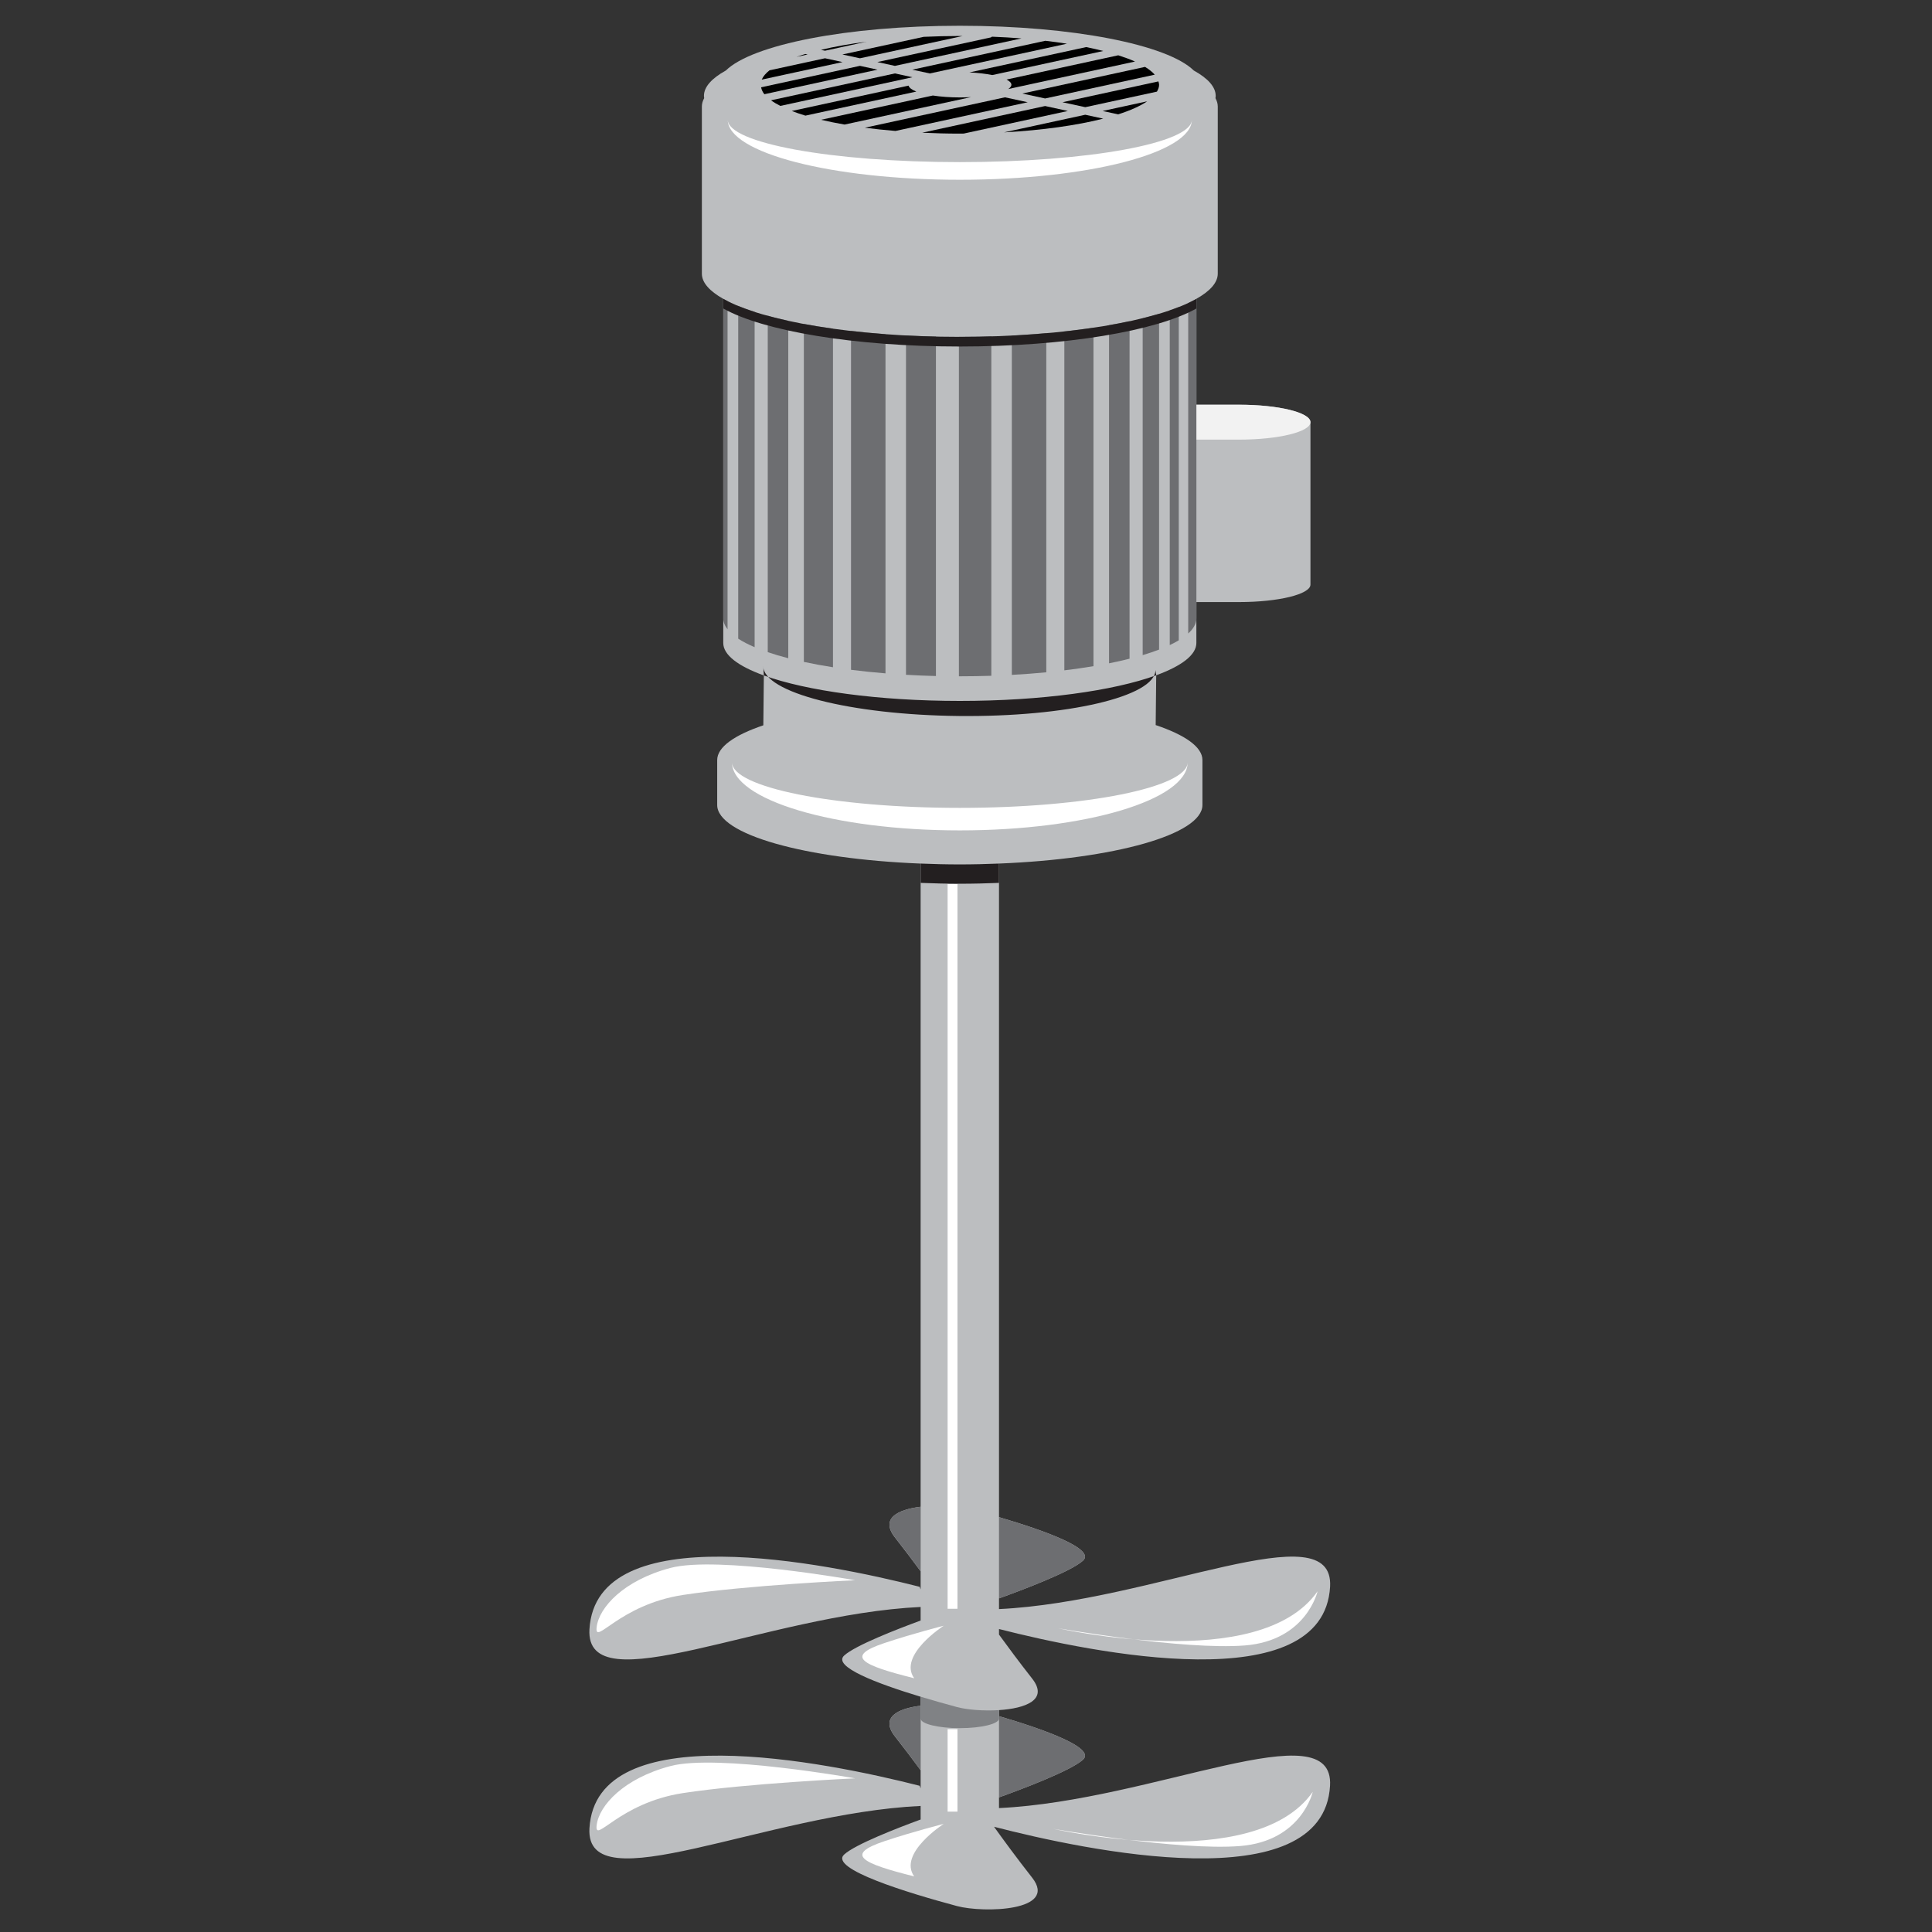 <svg version="1.1" id="Layer_1" xmlns="http://www.w3.org/2000/svg" xmlns:xlink="http://www.w3.org/1999/xlink" x="0px" y="0px" viewBox="0 0 100 100" xml:space="preserve"><rect x="0" y="0" width="100" height="100" fill="#333333" stroke="none"/><desc>Copyright Opto 22</desc> 
<g>
<g id="shape">
	<path fill="#BCBEC0" d="M51.711,93.586l-0.003,0.001v-0.555c1.07-0.384,3.714-1.37,4.349-1.954c0.657-0.604-1.972-1.551-4.349-2.25
		v-0.313c1.364-0.087,2.58-0.531,1.717-1.63c-0.66-0.841-1.264-1.655-1.717-2.279v-0.288c4.859,1.24,16.802,3.682,17.137-2.188
		c0.225-3.935-9.102,0.772-17.134,1.156l-0.003,0.001v-0.555c1.07-0.384,3.714-1.37,4.349-1.954c0.657-0.604-1.972-1.551-4.349-2.25
		v-33.83c5.969-0.238,10.53-1.503,10.53-3.032v-2.326c0-0.677-0.905-1.302-2.42-1.81l0.027-2.578
		c1.313-0.478,2.079-1.053,2.079-1.672v-1.274v-0.843h2.216c2.037,0,3.689-0.404,3.689-0.904v-8.408
		c0-0.499-1.652-0.903-3.689-0.903h-2.216v-5.481c0.709-0.399,1.107-0.839,1.107-1.302V5.511c0-0.146-0.043-0.289-0.119-0.43
		c0.006-0.039,0.012-0.078,0.012-0.118c0-0.468-0.407-0.912-1.135-1.314c-1.352-1.33-6.259-2.316-12.109-2.316
		c-5.849,0-10.757,0.986-12.109,2.316c-0.728,0.402-1.135,0.846-1.135,1.314c0,0.039,0.006,0.079,0.012,0.118
		c-0.076,0.141-0.119,0.284-0.119,0.43v8.655c0,0.463,0.398,0.903,1.107,1.302v17.813c0,0.622,0.775,1.201,2.101,1.68l-0.027,2.581
		c-1.496,0.506-2.388,1.126-2.388,1.799v2.326c0,1.529,4.561,2.794,10.53,3.032v33.291c-1.188,0.144-2.104,0.602-1.325,1.594
		c0.485,0.617,0.937,1.218,1.325,1.744v0.94l-0.052-0.136c-4.893-1.244-16.756-3.647-17.09,2.201
		c-0.225,3.936,9.109-0.775,17.142-1.157v0.703c-1.221,0.448-3.39,1.29-3.957,1.811c-0.621,0.571,1.694,1.448,3.957,2.133v0.466
		c-1.188,0.144-2.104,0.602-1.325,1.594c0.485,0.617,0.937,1.218,1.325,1.744v0.94l-0.052-0.136
		c-4.893-1.244-16.756-3.647-17.09,2.201c-0.225,3.936,9.109-0.775,17.142-1.157v0.703c-1.221,0.448-3.39,1.29-3.957,1.811
		c-0.801,0.736,3.281,1.983,5.836,2.668c1.373,0.368,5.264,0.276,3.891-1.472c-0.796-1.013-1.507-1.985-1.971-2.632
		c4.685,1.216,17.051,3.85,17.392-2.123C69.07,88.495,59.743,93.201,51.711,93.586z"></path>
</g>
<g id="light">
	<path fill="#F2F2F2" d="M61.714,20.949h2.426c2.037,0,3.689,0.404,3.689,0.903s-1.652,0.903-3.689,0.903h-2.426V20.949z"></path>
</g>
<g id="dark">

		<path fill="#6D6E71" d="M61.502,32.789c0.274-0.249,0.423-0.511,0.423-0.781V15.468c-0.13,0.073-0.272,0.145-0.423,0.215V32.789z"></path>
		<path fill="#6D6E71" d="M49.633,17.435v17.57c0.016,0,0.032,0,0.048,0c0.553,0,1.096-0.01,1.63-0.027v-17.57
			c-0.535,0.016-1.077,0.027-1.63,0.027C49.664,17.436,49.649,17.435,49.633,17.435z"></path>
		<path fill="#6D6E71" d="M60.546,33.389c0.17-0.08,0.326-0.162,0.467-0.246V15.888c-0.149,0.059-0.303,0.117-0.467,0.173V33.389z"></path>
		<path fill="#6D6E71" d="M38.21,33.057c0.234,0.154,0.52,0.301,0.849,0.441V16.141c-0.306-0.099-0.59-0.201-0.849-0.308V33.057z"></path>
		<path fill="#6D6E71" d="M37.437,32.007c0,0.194,0.078,0.383,0.221,0.566V15.58c-0.074-0.037-0.153-0.074-0.221-0.112V32.007z"></path>
		<path fill="#6D6E71" d="M52.372,34.932c0.613-0.034,1.209-0.079,1.784-0.134V17.243c-0.579,0.051-1.17,0.095-1.784,0.126V34.932z"></path>
		<path fill="#6D6E71" d="M44.049,34.669c0.57,0.072,1.166,0.134,1.784,0.184V17.296c-0.616-0.045-1.208-0.103-1.784-0.169V34.669z"></path>
		<path fill="#6D6E71" d="M39.739,33.756c0.325,0.111,0.68,0.215,1.062,0.314V16.603c-0.374-0.082-0.728-0.168-1.062-0.26V33.756z"></path>
		<path fill="#6D6E71" d="M57.404,34.333c0.373-0.074,0.727-0.154,1.062-0.239V16.624c-0.34,0.073-0.693,0.142-1.062,0.206V34.333z"></path>
		<path fill="#6D6E71" d="M41.607,34.26c0.472,0.102,0.976,0.194,1.508,0.277V17.011c-0.527-0.073-1.028-0.156-1.508-0.245V34.26z"></path>
		<path fill="#6D6E71" d="M46.894,34.927c0.506,0.029,1.022,0.051,1.55,0.064V17.42c-0.526-0.012-1.043-0.031-1.55-0.057V34.927z"></path>
		<path fill="#6D6E71" d="M55.09,34.697c0.525-0.063,1.029-0.136,1.508-0.216V16.959c-0.484,0.072-0.985,0.138-1.508,0.195V34.697z"></path>
		<path fill="#6D6E71" d="M59.145,33.909c0.306-0.091,0.588-0.187,0.849-0.287v-17.38c-0.268,0.08-0.552,0.156-0.849,0.229V33.909z"></path>

	<path fill="#808285" d="M49.533,88.357c-0.574-0.154-1.225-0.337-1.88-0.535v1.131c0,0.274,0.908,0.496,2.027,0.496
		c1.12,0,2.027-0.222,2.027-0.496v-0.438C50.901,88.567,50.044,88.494,49.533,88.357z"></path>
	<path fill="#6D6E71" d="M47.654,77.989c-1.188,0.144-2.104,0.602-1.325,1.594c0.485,0.617,0.937,1.218,1.325,1.744V77.989z"></path>
	<path fill="#6D6E71" d="M51.708,78.528v4.204c1.07-0.384,3.714-1.37,4.349-1.954C56.714,80.174,54.084,79.227,51.708,78.528z"></path>
	<path fill="#6D6E71" d="M47.654,88.288c-1.188,0.144-2.104,0.602-1.325,1.594c0.485,0.617,0.937,1.218,1.325,1.744V88.288z"></path>
	<path fill="#6D6E71" d="M51.708,88.828v4.204c1.07-0.384,3.714-1.37,4.349-1.954C56.714,90.474,54.084,89.527,51.708,88.828z"></path>
</g>
<g id="shadow">

		<path d="M46.32,3.41l6.551-1.422c-0.494-0.039-1.006-0.068-1.529-0.089c-0.019,0.012-0.031,0.033-0.055,0.038l-5.876,1.275
			L46.32,3.41z"></path>
		<path d="M41.802,2.82l-0.117-0.025c-0.162,0.049-0.313,0.099-0.459,0.151L41.802,2.82z"></path>
		<path d="M44.852,2.158c-0.867,0.113-1.659,0.255-2.358,0.422l0.208,0.045L44.852,2.158z"></path>
		<path d="M44.511,3.408l-5.117,1.111c0.025,0.121,0.076,0.241,0.169,0.358l5.857-1.271L44.511,3.408z"></path>
		<path d="M42.702,3.016L39.83,3.639c-0.196,0.155-0.332,0.316-0.403,0.482l4.184-0.908L42.702,3.016z"></path>
		<path d="M47.028,4.432l-6.044,1.312c0.218,0.084,0.449,0.165,0.704,0.241l5.742-1.246C47.198,4.649,47.058,4.544,47.028,4.432z"></path>
		<path d="M52.016,5.037L44.765,6.61c0.503,0.067,1.036,0.122,1.585,0.168l6.844-1.486L52.016,5.037z"></path>
		<path d="M54.094,5.488l-6.362,1.381c0.632,0.03,1.282,0.047,1.949,0.047c0.069,0,0.136-0.002,0.204-0.003l5.387-1.169
			L54.094,5.488z"></path>
		<path d="M49.681,5.043c-0.514,0-0.99-0.037-1.397-0.099L42.498,6.2c0.378,0.09,0.786,0.172,1.217,0.247l6.546-1.421
			C50.074,5.037,49.881,5.043,49.681,5.043z"></path>
		<path d="M56.173,5.548l3.709-0.805c0.067-0.116,0.113-0.234,0.113-0.354c0-0.059-0.02-0.117-0.036-0.175l-4.965,1.078
			L56.173,5.548z"></path>
		<path d="M57.072,5.744l0.805,0.175c0.633-0.203,1.14-0.43,1.5-0.675L57.072,5.744z"></path>
		<path d="M46.319,3.801l-6.412,1.391c0.136,0.1,0.3,0.196,0.484,0.29l6.836-1.484L46.319,3.801z"></path>
		<path d="M56.172,5.939l-4.201,0.912c1.992-0.111,3.762-0.362,5.131-0.71L56.172,5.939z"></path>
		<path d="M43.602,2.82l0.909,0.197l5.308-1.152c-0.046,0-0.091-0.002-0.138-0.002c-0.641,0-1.265,0.016-1.873,0.044L43.602,2.82z"></path>
		<path d="M48.128,3.802l7.097-1.54c-0.358-0.056-0.732-0.106-1.119-0.151l-6.887,1.495L48.128,3.802z"></path>
		<path d="M51.362,3.885l5.743-1.246c-0.28-0.071-0.572-0.14-0.885-0.202L50.18,3.748C50.625,3.769,51.025,3.818,51.362,3.885z"></path>
		<path d="M52.351,4.389c0,0.078-0.065,0.151-0.166,0.22l6.563-1.424c-0.253-0.114-0.549-0.221-0.868-0.323l-5.781,1.255
			C52.257,4.2,52.351,4.292,52.351,4.389z"></path>
		<path d="M54.094,5.097l5.675-1.232c-0.12-0.139-0.292-0.273-0.501-0.403l-6.353,1.379L54.094,5.097z"></path>

	<path fill="#231F20" d="M37.437,15.468v0.5c2.055,1.158,6.761,1.968,12.244,1.968c5.483,0,10.188-0.81,12.244-1.968v-0.5
		c-2.055,1.157-6.761,1.968-12.244,1.968C44.198,17.436,39.492,16.625,37.437,15.468z"></path>
	<path fill="#231F20" d="M49.681,36.28c-4.22,0-7.941-0.523-10.143-1.319l-0.034-0.493c-0.014,1.373,4.519,2.534,10.126,2.592
		s10.164-1.007,10.178-2.38l0.036,0.273C57.646,35.753,53.915,36.28,49.681,36.28z"></path>
	<path fill="#E6E6E6" stroke="#000000" stroke-width="0.255" stroke-miterlimit="10" d="M49.681,94.7"></path>
	<path fill="#231F20" d="M47.654,45.698c0.661,0.026,1.335,0.044,2.027,0.044s1.366-0.017,2.027-0.044v-1
		c-0.661,0.026-1.335,0.044-2.027,0.044s-1.366-0.017-2.027-0.044"></path>
	<path fill="#E6E6E6" stroke="#000000" stroke-width="0.255" stroke-miterlimit="10" d="M49.681,95.7"></path>
</g>
<g id="hlight">
	<path fill="#FFFFFF" d="M37.668,6.195c0,1.213,5.378,2.196,12.012,2.196s12.012-0.983,12.012-2.196
		c0,1.717-5.378,3.109-12.012,3.109S37.668,7.912,37.668,6.195z"></path>
	<line fill="none" stroke="#FFFFFF" stroke-width="0.51" stroke-miterlimit="10" x1="49.303" y1="45.76" x2="49.303" y2="83.27"></line>
	<line fill="none" stroke="#FFFFFF" stroke-width="0.51" stroke-miterlimit="10" x1="49.303" y1="89.5" x2="49.303" y2="93.77"></line>
	<path fill="#FFFFFF" d="M44.261,81.792c0,0-7.134-1.274-9.555-0.637c-2.42,0.637-3.694,2.038-3.822,3.057
		c-0.127,1.019,1.147-1.147,4.459-1.656C38.656,82.046,44.261,81.792,44.261,81.792z"></path>
	<path fill="#FFFFFF" d="M54.757,84.276c0,0,10.42,2.404,13.44-1.911c0,0-0.573,2.548-3.758,2.803
		C61.254,85.422,54.757,84.276,54.757,84.276z"></path>
	<path fill="#FFFFFF" d="M48.847,94.404c0,0-2.378,1.529-1.529,2.718c-2.718-0.679-3.624-1.128-1.529-1.826
		C47.319,94.786,48.847,94.404,48.847,94.404z"></path>
	<path fill="#FFFFFF" d="M44.261,92.047c0,0-7.134-1.274-9.555-0.637c-2.42,0.637-3.694,2.038-3.822,3.057s1.147-1.147,4.459-1.656
		C38.656,92.302,44.261,92.047,44.261,92.047z"></path>
	<path fill="#FFFFFF" d="M54.507,94.658c0,0,10.42,2.404,13.44-1.911c0,0-0.573,2.548-3.758,2.803S54.507,94.658,54.507,94.658z"></path>
	<path fill="#FFFFFF" d="M37.888,39.455c0,1.303,5.28,2.36,11.793,2.36s11.793-1.057,11.793-2.36c0,1.947-5.28,3.526-11.793,3.526
		S37.888,41.402,37.888,39.455z"></path>
	<path fill="#FFFFFF" d="M48.847,84.148c0,0-2.378,1.529-1.529,2.718c-2.718-0.679-3.624-1.128-1.529-1.826
		C47.319,84.531,48.847,84.148,48.847,84.148z"></path>
</g>
</g>
</svg>